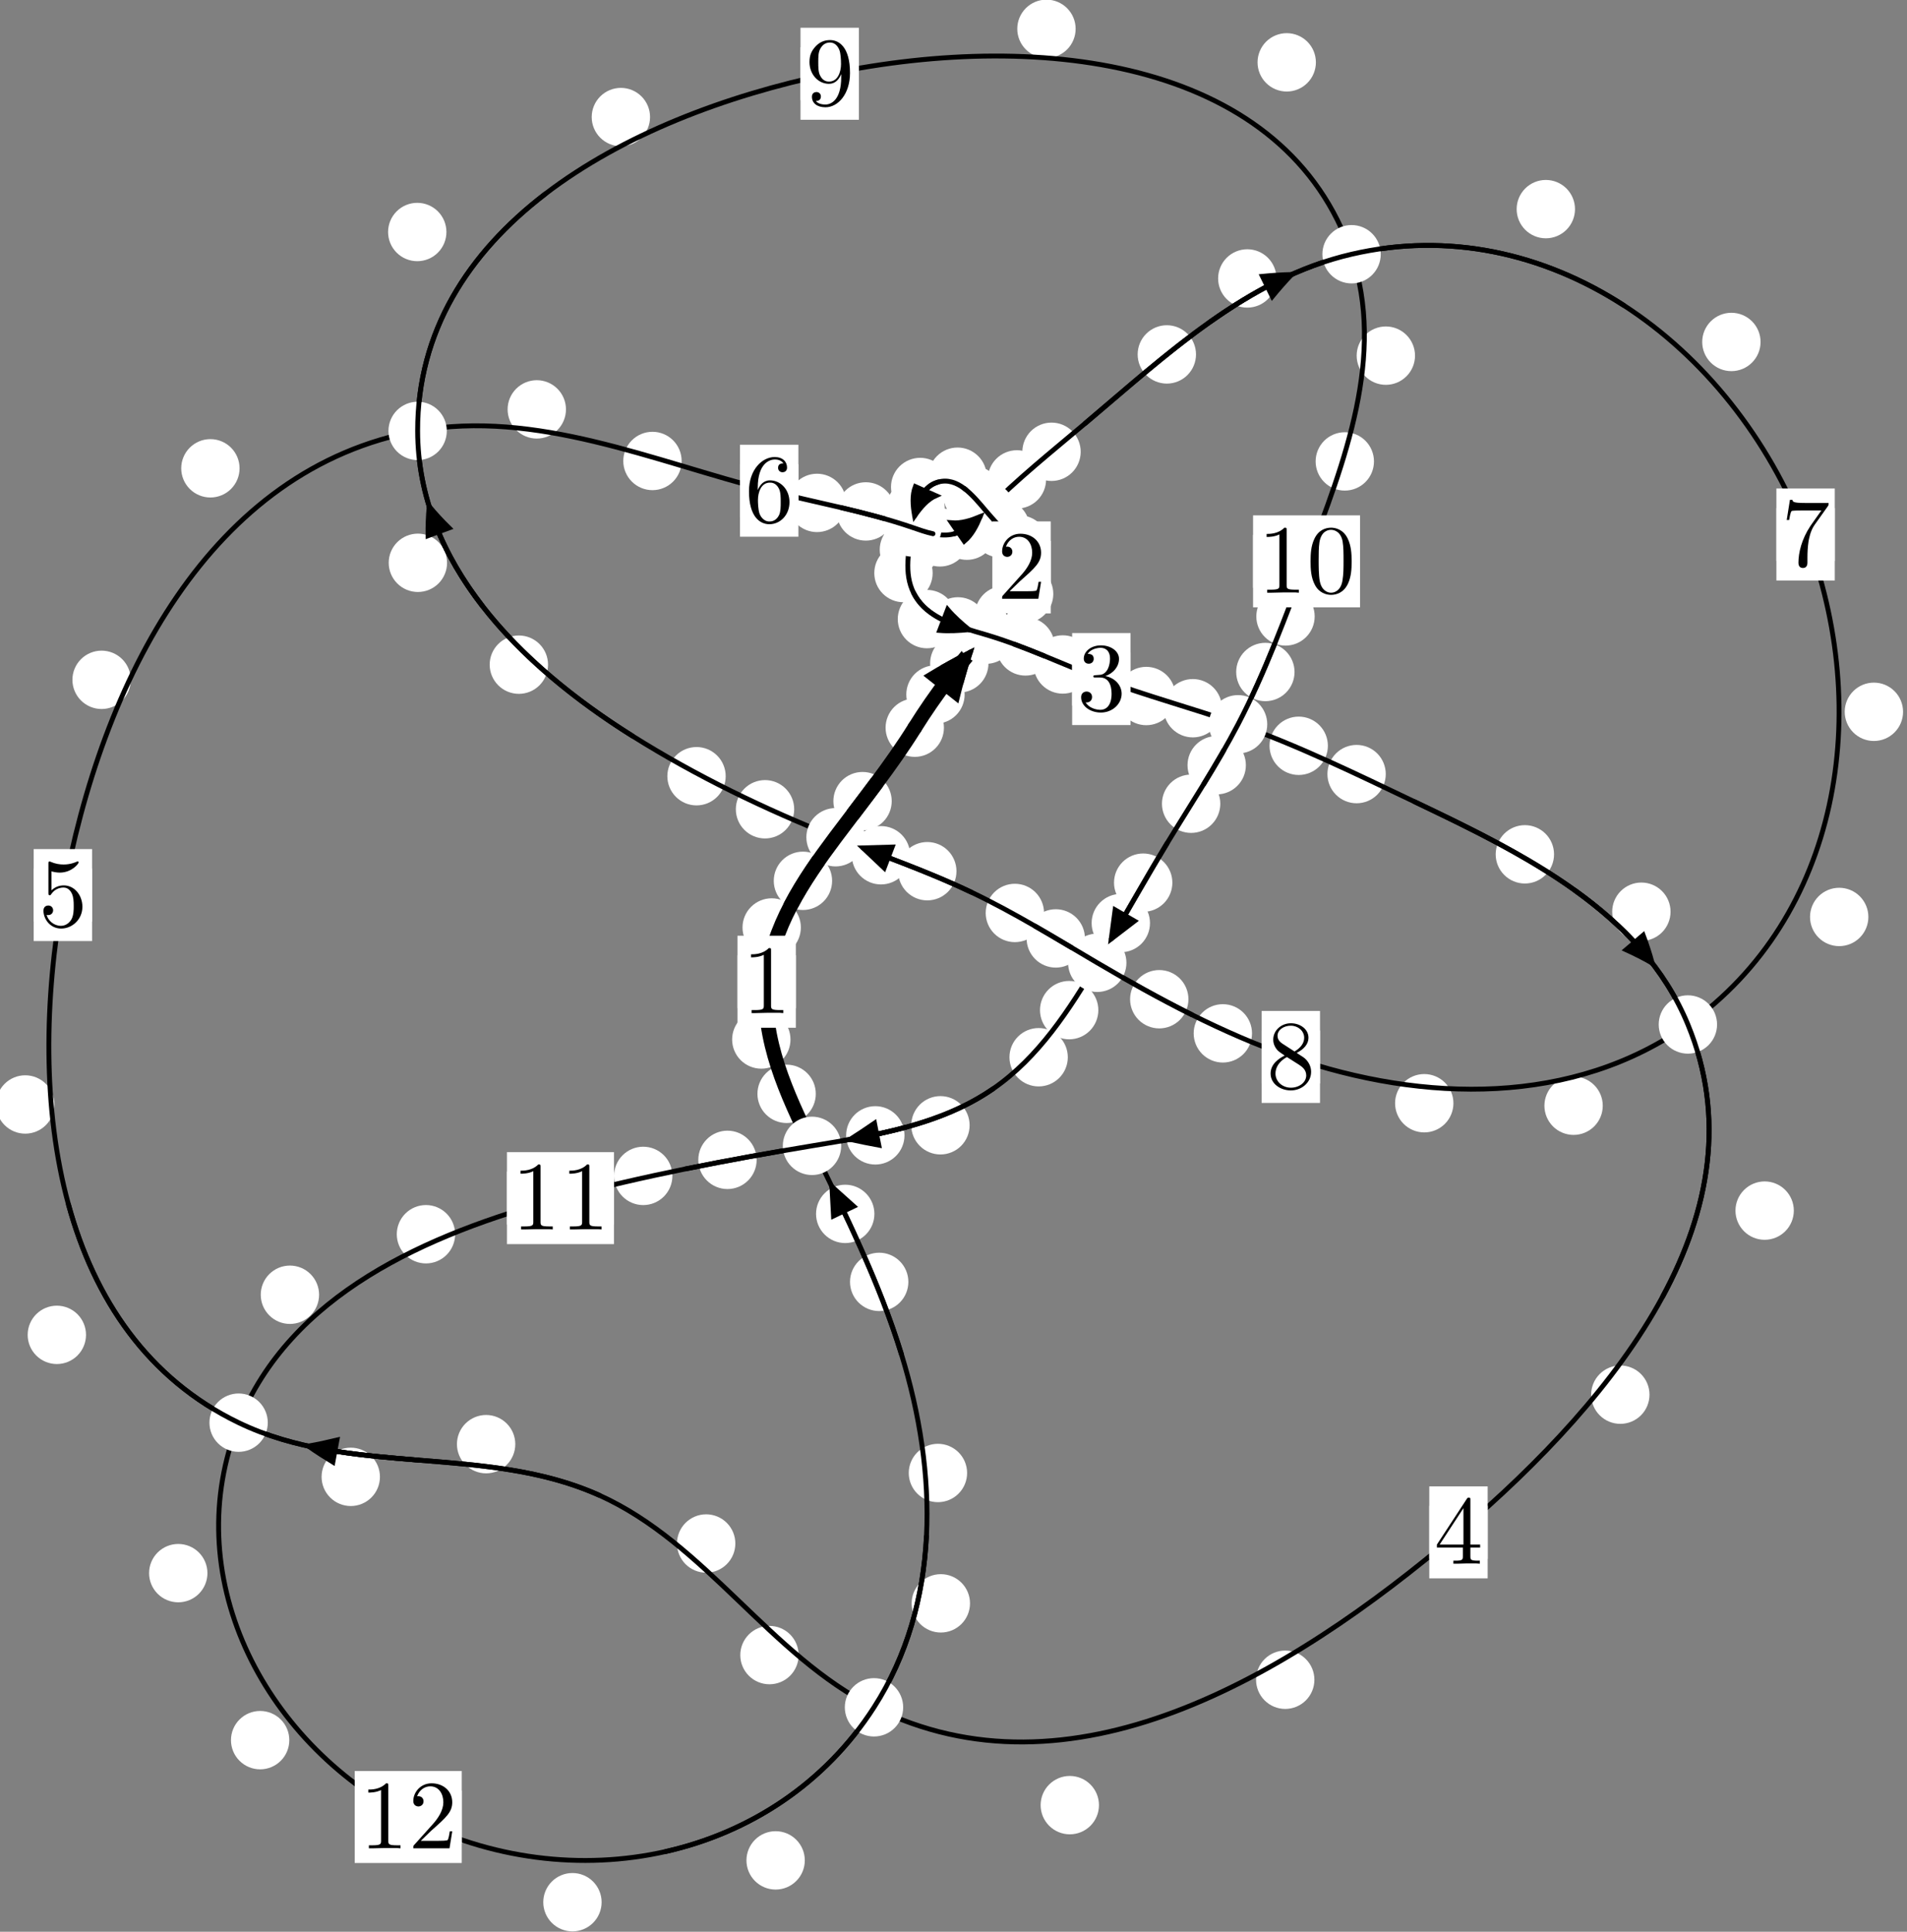 <?xml version="1.0"?>
<!-- Created by MetaPost 1.999 on 2021.07.06:0004 -->
<svg version="1.1" xmlns="http://www.w3.org/2000/svg" xmlns:xlink="http://www.w3.org/1999/xlink" width="195.36" height="197.833" viewBox="0 0 195.36 197.833">
<rect x="0" y="0" width="195.36" height="197.833" fill="#808080" stroke="none"/>
<!-- Original BoundingBox: -101.403656 -132.797607 93.956604 65.035858 -->
  <defs>
    <g transform="scale(0.01,0.01)" id="GLYPHcmr10_48">
      <path style="fill-rule: evenodd;" d="M460 -320C460 -400,455 -480,420 -554C374 -650,292 -666,250 -666C190 -666,117 -640,76 -547C44 -478,39 -400,39 -320C39 -245,43 -155,84 -79C127 2,200 22,249 22C303 22,379 1,423 -94C455 -163,460 -241,460 -320M249 -0C210 -0,151 -25,133 -121C122 -181,122 -273,122 -332C122 -396,122 -462,130 -516C149 -635,224 -644,249 -644C282 -644,348 -626,367 -527C377 -471,377 -395,377 -332C377 -257,377 -189,366 -125C351 -30,294 -0,249 -0"></path>
    </g>
    <g transform="scale(0.01,0.01)" id="GLYPHcmr10_49">
      <path style="fill-rule: evenodd;" d="M294 -640C294 -664,294 -666,271 -666C209 -602,121 -602,89 -602L89 -571C109 -571,168 -571,220 -597L220 -79C220 -43,217 -31,127 -31L95 -31L95 -0L257 -0L130 -3L217 -3L257 -3L297 -3L384 -3L419 -0L419 -31L387 -31C297 -31,294 -42,294 -79"></path>
    </g>
    <g transform="scale(0.01,0.01)" id="GLYPHcmr10_50">
      <path style="fill-rule: evenodd;" d="M127 -77L233 -180C389 -318,449 -372,449 -472C449 -586,359 -666,237 -666C124 -666,50 -574,50 -485C50 -429,100 -429,103 -429C120 -429,155 -441,155 -482C155 -508,137 -534,102 -534C94 -534,92 -534,89 -533C112 -598,166 -635,224 -635C315 -635,358 -554,358 -472C358 -392,308 -313,253 -251L61 -37C50 -26,50 -24,50 -0L421 -0L449 -174L424 -174C419 -144,412 -100,402 -85C395 -77,329 -77,307 -77"></path>
    </g>
    <g transform="scale(0.01,0.01)" id="GLYPHcmr10_51">
      <path style="fill-rule: evenodd;" d="M290 -352C372 -379,430 -449,430 -528C430 -610,342 -666,246 -666C145 -666,69 -606,69 -530C69 -497,91 -478,120 -478C151 -478,171 -500,171 -529C171 -579,124 -579,109 -579C140 -628,206 -641,242 -641C283 -641,338 -619,338 -529C338 -517,336 -459,310 -415C280 -367,246 -364,221 -363C213 -362,189 -360,182 -360C174 -359,167 -358,167 -348C167 -337,174 -337,191 -337L235 -337C317 -337,354 -269,354 -171C354 -35,285 -6,241 -6C198 -6,123 -23,88 -82C123 -77,154 -99,154 -137C154 -173,127 -193,98 -193C74 -193,42 -179,42 -135C42 -44,135 22,244 22C366 22,457 -69,457 -171C457 -253,394 -331,290 -352"></path>
    </g>
    <g transform="scale(0.01,0.01)" id="GLYPHcmr10_52">
      <path style="fill-rule: evenodd;" d="M294 -165L294 -78C294 -42,292 -31,218 -31L197 -31L197 -0L332 -0L238 -3L290 -3L332 -3L374 -3L427 -3L468 -0L468 -31L447 -31C373 -31,371 -42,371 -78L371 -165L471 -165L471 -196L371 -196L371 -651C371 -671,371 -677,355 -677C346 -677,343 -677,335 -665L28 -196L28 -165M300 -196L56 -196L300 -569"></path>
    </g>
    <g transform="scale(0.01,0.01)" id="GLYPHcmr10_53">
      <path style="fill-rule: evenodd;" d="M449 -201C449 -320,367 -420,259 -420C211 -420,168 -404,132 -369L132 -564C152 -558,185 -551,217 -551C340 -551,410 -642,410 -655C410 -661,407 -666,400 -666C399 -666,397 -666,392 -663C372 -654,323 -634,256 -634C216 -634,170 -641,123 -662C115 -665,113 -665,111 -665C101 -665,101 -657,101 -641L101 -345C101 -327,101 -319,115 -319C122 -319,124 -322,128 -328C139 -344,176 -398,257 -398C309 -398,334 -352,342 -334C358 -297,360 -258,360 -208C360 -173,360 -113,336 -71C312 -32,275 -6,229 -6C156 -6,99 -59,82 -118C85 -117,88 -116,99 -116C132 -116,149 -141,149 -165C149 -189,132 -214,99 -214C85 -214,50 -207,50 -161C50 -75,119 22,231 22C347 22,449 -74,449 -201"></path>
    </g>
    <g transform="scale(0.01,0.01)" id="GLYPHcmr10_54">
      <path style="fill-rule: evenodd;" d="M132 -328L132 -352C132 -605,256 -641,307 -641C331 -641,373 -635,395 -601C380 -601,340 -601,340 -556C340 -525,364 -510,386 -510C402 -510,432 -519,432 -558C432 -618,388 -666,305 -666C177 -666,42 -537,42 -316C42 -49,158 22,251 22C362 22,457 -72,457 -204C457 -331,368 -427,257 -427C189 -427,152 -376,132 -328M251 -6C188 -6,158 -66,152 -81C134 -128,134 -208,134 -226C134 -304,166 -404,256 -404C272 -404,318 -404,349 -342C367 -305,367 -254,367 -205C367 -157,367 -107,350 -71C320 -11,274 -6,251 -6"></path>
    </g>
    <g transform="scale(0.01,0.01)" id="GLYPHcmr10_55">
      <path style="fill-rule: evenodd;" d="M476 -609C485 -621,485 -623,485 -644L242 -644C120 -644,118 -657,114 -676L89 -676L56 -470L81 -470C84 -486,93 -549,106 -561C113 -567,191 -567,204 -567L411 -567C400 -551,321 -442,299 -409C209 -274,176 -135,176 -33C176 -23,176 22,222 22C268 22,268 -23,268 -33L268 -84C268 -139,271 -194,279 -248C283 -271,297 -357,341 -419"></path>
    </g>
    <g transform="scale(0.01,0.01)" id="GLYPHcmr10_56">
      <path style="fill-rule: evenodd;" d="M163 -457C117 -487,113 -521,113 -538C113 -599,178 -641,249 -641C322 -641,386 -589,386 -517C386 -460,347 -412,287 -377M309 -362C381 -399,430 -451,430 -517C430 -609,341 -666,250 -666C150 -666,69 -592,69 -499C69 -481,71 -436,113 -389C124 -377,161 -352,186 -335C128 -306,42 -250,42 -151C42 -45,144 22,249 22C362 22,457 -61,457 -168C457 -204,446 -249,408 -291C389 -312,373 -322,309 -362M209 -320L332 -242C360 -223,407 -193,407 -132C407 -58,332 -6,250 -6C164 -6,92 -68,92 -151C92 -209,124 -273,209 -320"></path>
    </g>
    <g transform="scale(0.01,0.01)" id="GLYPHcmr10_57">
      <path style="fill-rule: evenodd;" d="M367 -318L367 -286C367 -52,263 -6,205 -6C188 -6,134 -8,107 -42C151 -42,159 -71,159 -88C159 -119,135 -134,113 -134C97 -134,67 -125,67 -86C67 -19,121 22,206 22C335 22,457 -114,457 -329C457 -598,342 -666,253 -666C198 -666,149 -648,106 -603C65 -558,42 -516,42 -441C42 -316,130 -218,242 -218C303 -218,344 -260,367 -318M243 -241C227 -241,181 -241,150 -304C132 -341,132 -391,132 -440C132 -494,132 -541,153 -578C180 -628,218 -641,253 -641C299 -641,332 -607,349 -562C361 -530,365 -467,365 -421C365 -338,331 -241,243 -241"></path>
    </g>
  </defs>
  <path d="M98.822 71.125C98.822 70.333,98.507 69.573,97.947 69.012C97.386 68.452,96.626 68.137,95.833 68.137C95.041 68.137,94.28 68.452,93.72 69.012C93.159 69.573,92.845 70.333,92.845 71.125C92.845 71.918,93.159 72.678,93.72 73.239C94.28 73.799,95.041 74.114,95.833 74.114C96.626 74.114,97.386 73.799,97.947 73.239C98.507 72.678,98.822 71.918,98.822 71.125Z" style="fill: rgb(100%,100%,100%);stroke: none;"></path>
  <path d="M96.7 74.524C96.7 73.732,96.385 72.971,95.825 72.411C95.264 71.851,94.504 71.536,93.712 71.536C92.919 71.536,92.159 71.851,91.598 72.411C91.038 72.971,90.723 73.732,90.723 74.524C90.723 75.317,91.038 76.077,91.598 76.638C92.159 77.198,92.919 77.513,93.712 77.513C94.504 77.513,95.264 77.198,95.825 76.638C96.385 76.077,96.7 75.317,96.7 74.524Z" style="fill: rgb(100%,100%,100%);stroke: none;"></path>
  <path d="M105.856 62.989C105.856 62.197,105.541 61.437,104.98 60.876C104.42 60.316,103.659 60.001,102.867 60.001C102.074 60.001,101.314 60.316,100.753 60.876C100.193 61.437,99.878 62.197,99.878 62.989C99.878 63.782,100.193 64.542,100.753 65.103C101.314 65.663,102.074 65.978,102.867 65.978C103.659 65.978,104.42 65.663,104.98 65.103C105.541 64.542,105.856 63.782,105.856 62.989Z" style="fill: rgb(100%,100%,100%);stroke: none;"></path>
  <path d="M101.262 67.936C101.262 67.144,100.948 66.383,100.387 65.823C99.827 65.262,99.066 64.948,98.274 64.948C97.481 64.948,96.721 65.262,96.16 65.823C95.6 66.383,95.285 67.144,95.285 67.936C95.285 68.729,95.6 69.489,96.16 70.05C96.721 70.61,97.481 70.925,98.274 70.925C99.066 70.925,99.827 70.61,100.387 70.05C100.948 69.489,101.262 68.729,101.262 67.936Z" style="fill: rgb(100%,100%,100%);stroke: none;"></path>
  <path d="M107.414 55.766C107.414 54.973,107.099 54.213,106.538 53.652C105.978 53.092,105.218 52.777,104.425 52.777C103.632 52.777,102.872 53.092,102.312 53.652C101.751 54.213,101.436 54.973,101.436 55.766C101.436 56.558,101.751 57.319,102.312 57.879C102.872 58.439,103.632 58.754,104.425 58.754C105.218 58.754,105.978 58.439,106.538 57.879C107.099 57.319,107.414 56.558,107.414 55.766Z" style="fill: rgb(100%,100%,100%);stroke: none;"></path>
  <path d="M107.903 60.825C107.903 60.032,107.588 59.272,107.027 58.712C106.467 58.151,105.707 57.836,104.914 57.836C104.121 57.836,103.361 58.151,102.801 58.712C102.24 59.272,101.925 60.032,101.925 60.825C101.925 61.618,102.24 62.378,102.801 62.938C103.361 63.499,104.121 63.814,104.914 63.814C105.707 63.814,106.467 63.499,107.027 62.938C107.588 62.378,107.903 61.618,107.903 60.825Z" style="fill: rgb(100%,100%,100%);stroke: none;"></path>
  <path d="M102.615 50.691C102.615 49.899,102.3 49.138,101.739 48.578C101.179 48.017,100.418 47.703,99.626 47.703C98.833 47.703,98.073 48.017,97.512 48.578C96.952 49.138,96.637 49.899,96.637 50.691C96.637 51.484,96.952 52.244,97.512 52.805C98.073 53.365,98.833 53.68,99.626 53.68C100.418 53.68,101.179 53.365,101.739 52.805C102.3 52.244,102.615 51.484,102.615 50.691Z" style="fill: rgb(100%,100%,100%);stroke: none;"></path>
  <path d="M105.498 54.115C105.498 53.322,105.184 52.562,104.623 52.001C104.063 51.441,103.302 51.126,102.51 51.126C101.717 51.126,100.957 51.441,100.396 52.001C99.836 52.562,99.521 53.322,99.521 54.115C99.521 54.907,99.836 55.668,100.396 56.228C100.957 56.789,101.717 57.103,102.51 57.103C103.302 57.103,104.063 56.789,104.623 56.228C105.184 55.668,105.498 54.907,105.498 54.115Z" style="fill: rgb(100%,100%,100%);stroke: none;"></path>
  <path d="M97.254 49.876C97.254 49.083,96.939 48.323,96.379 47.762C95.818 47.202,95.058 46.887,94.265 46.887C93.473 46.887,92.713 47.202,92.152 47.762C91.592 48.323,91.277 49.083,91.277 49.876C91.277 50.668,91.592 51.429,92.152 51.989C92.713 52.55,93.473 52.865,94.265 52.865C95.058 52.865,95.818 52.55,96.379 51.989C96.939 51.429,97.254 50.668,97.254 49.876Z" style="fill: rgb(100%,100%,100%);stroke: none;"></path>
  <path d="M101.086 48.821C101.086 48.029,100.771 47.268,100.21 46.708C99.65 46.147,98.89 45.832,98.097 45.832C97.304 45.832,96.544 46.147,95.984 46.708C95.423 47.268,95.108 48.029,95.108 48.821C95.108 49.614,95.423 50.374,95.984 50.935C96.544 51.495,97.304 51.81,98.097 51.81C98.89 51.81,99.65 51.495,100.21 50.935C100.771 50.374,101.086 49.614,101.086 48.821Z" style="fill: rgb(100%,100%,100%);stroke: none;"></path>
  <path d="M96.1 56.299C96.1 55.507,95.785 54.747,95.225 54.186C94.664 53.626,93.904 53.311,93.112 53.311C92.319 53.311,91.559 53.626,90.998 54.186C90.438 54.747,90.123 55.507,90.123 56.299C90.123 57.092,90.438 57.852,90.998 58.413C91.559 58.973,92.319 59.288,93.112 59.288C93.904 59.288,94.664 58.973,95.225 58.413C95.785 57.852,96.1 57.092,96.1 56.299Z" style="fill: rgb(100%,100%,100%);stroke: none;"></path>
  <path d="M96.785 52.052C96.785 51.259,96.47 50.499,95.91 49.939C95.349 49.378,94.589 49.063,93.797 49.063C93.004 49.063,92.244 49.378,91.683 49.939C91.123 50.499,90.808 51.259,90.808 52.052C90.808 52.845,91.123 53.605,91.683 54.165C92.244 54.726,93.004 55.041,93.797 55.041C94.589 55.041,95.349 54.726,95.91 54.165C96.47 53.605,96.785 52.845,96.785 52.052Z" style="fill: rgb(100%,100%,100%);stroke: none;"></path>
  <path d="M97.949 63.403C97.949 62.61,97.634 61.85,97.073 61.29C96.513 60.729,95.753 60.414,94.96 60.414C94.167 60.414,93.407 60.729,92.847 61.29C92.286 61.85,91.971 62.61,91.971 63.403C91.971 64.196,92.286 64.956,92.847 65.516C93.407 66.077,94.167 66.392,94.96 66.392C95.753 66.392,96.513 66.077,97.073 65.516C97.634 64.956,97.949 64.196,97.949 63.403Z" style="fill: rgb(100%,100%,100%);stroke: none;"></path>
  <path d="M95.544 58.688C95.544 57.896,95.229 57.136,94.668 56.575C94.108 56.015,93.348 55.7,92.555 55.7C91.762 55.7,91.002 56.015,90.442 56.575C89.881 57.136,89.566 57.896,89.566 58.688C89.566 59.481,89.881 60.241,90.442 60.802C91.002 61.362,91.762 61.677,92.555 61.677C93.348 61.677,94.108 61.362,94.668 60.802C95.229 60.241,95.544 59.481,95.544 58.688Z" style="fill: rgb(100%,100%,100%);stroke: none;"></path>
  <path d="M108.041 66.201C108.041 65.408,107.726 64.648,107.166 64.088C106.606 63.527,105.845 63.212,105.053 63.212C104.26 63.212,103.5 63.527,102.939 64.088C102.379 64.648,102.064 65.408,102.064 66.201C102.064 66.994,102.379 67.754,102.939 68.314C103.5 68.875,104.26 69.19,105.053 69.19C105.845 69.19,106.606 68.875,107.166 68.314C107.726 67.754,108.041 66.994,108.041 66.201Z" style="fill: rgb(100%,100%,100%);stroke: none;"></path>
  <path d="M101.123 64.151C101.123 63.358,100.808 62.598,100.248 62.038C99.687 61.477,98.927 61.162,98.134 61.162C97.342 61.162,96.581 61.477,96.021 62.038C95.46 62.598,95.145 63.358,95.145 64.151C95.145 64.944,95.46 65.704,96.021 66.264C96.581 66.825,97.342 67.14,98.134 67.14C98.927 67.14,99.687 66.825,100.248 66.264C100.808 65.704,101.123 64.944,101.123 64.151Z" style="fill: rgb(100%,100%,100%);stroke: none;"></path>
  <path d="M120.416 71.282C120.416 70.489,120.101 69.729,119.541 69.168C118.98 68.608,118.22 68.293,117.427 68.293C116.635 68.293,115.874 68.608,115.314 69.168C114.753 69.729,114.439 70.489,114.439 71.282C114.439 72.074,114.753 72.834,115.314 73.395C115.874 73.955,116.635 74.27,117.427 74.27C118.22 74.27,118.98 73.955,119.541 73.395C120.101 72.834,120.416 72.074,120.416 71.282Z" style="fill: rgb(100%,100%,100%);stroke: none;"></path>
  <path d="M111.861 68.051C111.861 67.258,111.546 66.498,110.986 65.938C110.425 65.377,109.665 65.062,108.873 65.062C108.08 65.062,107.32 65.377,106.759 65.938C106.199 66.498,105.884 67.258,105.884 68.051C105.884 68.844,106.199 69.604,106.759 70.164C107.32 70.725,108.08 71.04,108.873 71.04C109.665 71.04,110.425 70.725,110.986 70.164C111.546 69.604,111.861 68.844,111.861 68.051Z" style="fill: rgb(100%,100%,100%);stroke: none;"></path>
  <path d="M136.033 76.378C136.033 75.586,135.718 74.826,135.157 74.265C134.597 73.705,133.837 73.39,133.044 73.39C132.251 73.39,131.491 73.705,130.931 74.265C130.37 74.826,130.055 75.586,130.055 76.378C130.055 77.171,130.37 77.931,130.931 78.492C131.491 79.052,132.251 79.367,133.044 79.367C133.837 79.367,134.597 79.052,135.157 78.492C135.718 77.931,136.033 77.171,136.033 76.378Z" style="fill: rgb(100%,100%,100%);stroke: none;"></path>
  <path d="M125.185 72.53C125.185 71.738,124.87 70.977,124.31 70.417C123.749 69.857,122.989 69.542,122.197 69.542C121.404 69.542,120.644 69.857,120.083 70.417C119.523 70.977,119.208 71.738,119.208 72.53C119.208 73.323,119.523 74.083,120.083 74.644C120.644 75.204,121.404 75.519,122.197 75.519C122.989 75.519,123.749 75.204,124.31 74.644C124.87 74.083,125.185 73.323,125.185 72.53Z" style="fill: rgb(100%,100%,100%);stroke: none;"></path>
  <path d="M159.202 87.494C159.202 86.701,158.887 85.941,158.327 85.381C157.766 84.82,157.006 84.505,156.213 84.505C155.421 84.505,154.66 84.82,154.1 85.381C153.539 85.941,153.224 86.701,153.224 87.494C153.224 88.287,153.539 89.047,154.1 89.607C154.66 90.168,155.421 90.483,156.213 90.483C157.006 90.483,157.766 90.168,158.327 89.607C158.887 89.047,159.202 88.287,159.202 87.494Z" style="fill: rgb(100%,100%,100%);stroke: none;"></path>
  <path d="M141.963 79.277C141.963 78.484,141.648 77.724,141.088 77.163C140.527 76.603,139.767 76.288,138.975 76.288C138.182 76.288,137.422 76.603,136.861 77.163C136.301 77.724,135.986 78.484,135.986 79.277C135.986 80.069,136.301 80.829,136.861 81.39C137.422 81.95,138.182 82.265,138.975 82.265C139.767 82.265,140.527 81.95,141.088 81.39C141.648 80.829,141.963 80.069,141.963 79.277Z" style="fill: rgb(100%,100%,100%);stroke: none;"></path>
  <path d="M183.766 123.982C183.766 123.189,183.451 122.429,182.89 121.868C182.33 121.308,181.57 120.993,180.777 120.993C179.984 120.993,179.224 121.308,178.664 121.868C178.103 122.429,177.788 123.189,177.788 123.982C177.788 124.774,178.103 125.535,178.664 126.095C179.224 126.656,179.984 126.971,180.777 126.971C181.57 126.971,182.33 126.656,182.89 126.095C183.451 125.535,183.766 124.774,183.766 123.982Z" style="fill: rgb(100%,100%,100%);stroke: none;"></path>
  <path d="M171.137 93.371C171.137 92.579,170.822 91.818,170.262 91.258C169.701 90.697,168.941 90.383,168.149 90.383C167.356 90.383,166.596 90.697,166.035 91.258C165.475 91.818,165.16 92.579,165.16 93.371C165.16 94.164,165.475 94.924,166.035 95.485C166.596 96.045,167.356 96.36,168.149 96.36C168.941 96.36,169.701 96.045,170.262 95.485C170.822 94.924,171.137 94.164,171.137 93.371Z" style="fill: rgb(100%,100%,100%);stroke: none;"></path>
  <path d="M134.652 172.027C134.652 171.234,134.337 170.474,133.777 169.914C133.216 169.353,132.456 169.038,131.663 169.038C130.871 169.038,130.111 169.353,129.55 169.914C128.99 170.474,128.675 171.234,128.675 172.027C128.675 172.82,128.99 173.58,129.55 174.14C130.111 174.701,130.871 175.016,131.663 175.016C132.456 175.016,133.216 174.701,133.777 174.14C134.337 173.58,134.652 172.82,134.652 172.027Z" style="fill: rgb(100%,100%,100%);stroke: none;"></path>
  <path d="M168.981 142.831C168.981 142.039,168.666 141.278,168.106 140.718C167.545 140.157,166.785 139.842,165.992 139.842C165.2 139.842,164.439 140.157,163.879 140.718C163.318 141.278,163.003 142.039,163.003 142.831C163.003 143.624,163.318 144.384,163.879 144.945C164.439 145.505,165.2 145.82,165.992 145.82C166.785 145.82,167.545 145.505,168.106 144.945C168.666 144.384,168.981 143.624,168.981 142.831Z" style="fill: rgb(100%,100%,100%);stroke: none;"></path>
  <path d="M81.816 169.502C81.816 168.71,81.501 167.949,80.941 167.389C80.38 166.828,79.62 166.513,78.827 166.513C78.034 166.513,77.274 166.828,76.714 167.389C76.153 167.949,75.838 168.71,75.838 169.502C75.838 170.295,76.153 171.055,76.714 171.616C77.274 172.176,78.034 172.491,78.827 172.491C79.62 172.491,80.38 172.176,80.941 171.616C81.501 171.055,81.816 170.295,81.816 169.502Z" style="fill: rgb(100%,100%,100%);stroke: none;"></path>
  <path d="M112.583 184.869C112.583 184.076,112.268 183.316,111.708 182.756C111.147 182.195,110.387 181.88,109.594 181.88C108.802 181.88,108.041 182.195,107.481 182.756C106.92 183.316,106.606 184.076,106.606 184.869C106.606 185.662,106.92 186.422,107.481 186.982C108.041 187.543,108.802 187.858,109.594 187.858C110.387 187.858,111.147 187.543,111.708 186.982C112.268 186.422,112.583 185.662,112.583 184.869Z" style="fill: rgb(100%,100%,100%);stroke: none;"></path>
  <path d="M52.788 147.9C52.788 147.107,52.473 146.347,51.913 145.787C51.352 145.226,50.592 144.911,49.799 144.911C49.007 144.911,48.246 145.226,47.686 145.787C47.125 146.347,46.81 147.107,46.81 147.9C46.81 148.693,47.125 149.453,47.686 150.013C48.246 150.574,49.007 150.889,49.799 150.889C50.592 150.889,51.352 150.574,51.913 150.013C52.473 149.453,52.788 148.693,52.788 147.9Z" style="fill: rgb(100%,100%,100%);stroke: none;"></path>
  <path d="M75.331 158.074C75.331 157.281,75.016 156.521,74.455 155.961C73.895 155.4,73.134 155.085,72.342 155.085C71.549 155.085,70.789 155.4,70.228 155.961C69.668 156.521,69.353 157.281,69.353 158.074C69.353 158.867,69.668 159.627,70.228 160.187C70.789 160.748,71.549 161.063,72.342 161.063C73.134 161.063,73.895 160.748,74.455 160.187C75.016 159.627,75.331 158.867,75.331 158.074Z" style="fill: rgb(100%,100%,100%);stroke: none;"></path>
  <path d="M8.812 136.706C8.812 135.913,8.497 135.153,7.937 134.593C7.376 134.032,6.616 133.717,5.823 133.717C5.031 133.717,4.271 134.032,3.71 134.593C3.15 135.153,2.835 135.913,2.835 136.706C2.835 137.499,3.15 138.259,3.71 138.819C4.271 139.38,5.031 139.695,5.823 139.695C6.616 139.695,7.376 139.38,7.937 138.819C8.497 138.259,8.812 137.499,8.812 136.706Z" style="fill: rgb(100%,100%,100%);stroke: none;"></path>
  <path d="M38.923 151.248C38.923 150.455,38.608 149.695,38.047 149.134C37.487 148.574,36.727 148.259,35.934 148.259C35.141 148.259,34.381 148.574,33.821 149.134C33.26 149.695,32.945 150.455,32.945 151.248C32.945 152.04,33.26 152.8,33.821 153.361C34.381 153.921,35.141 154.236,35.934 154.236C36.727 154.236,37.487 153.921,38.047 153.361C38.608 152.8,38.923 152.04,38.923 151.248Z" style="fill: rgb(100%,100%,100%);stroke: none;"></path>
  <path d="M13.396 69.623C13.396 68.83,13.082 68.07,12.521 67.509C11.961 66.949,11.2 66.634,10.408 66.634C9.615 66.634,8.855 66.949,8.294 67.509C7.734 68.07,7.419 68.83,7.419 69.623C7.419 70.415,7.734 71.175,8.294 71.736C8.855 72.296,9.615 72.611,10.408 72.611C11.2 72.611,11.961 72.296,12.521 71.736C13.082 71.175,13.396 70.415,13.396 69.623Z" style="fill: rgb(100%,100%,100%);stroke: none;"></path>
  <path d="M5.574 113.112C5.574 112.319,5.259 111.559,4.698 110.999C4.138 110.438,3.378 110.123,2.585 110.123C1.792 110.123,1.032 110.438,0.472 110.999C-0.089 111.559,-0.404 112.319,-0.404 113.112C-0.404 113.905,-0.089 114.665,0.472 115.225C1.032 115.786,1.792 116.101,2.585 116.101C3.378 116.101,4.138 115.786,4.698 115.225C5.259 114.665,5.574 113.905,5.574 113.112Z" style="fill: rgb(100%,100%,100%);stroke: none;"></path>
  <path d="M57.98 41.926C57.98 41.134,57.665 40.374,57.104 39.813C56.544 39.253,55.784 38.938,54.991 38.938C54.198 38.938,53.438 39.253,52.878 39.813C52.317 40.374,52.002 41.134,52.002 41.926C52.002 42.719,52.317 43.479,52.878 44.04C53.438 44.6,54.198 44.915,54.991 44.915C55.784 44.915,56.544 44.6,57.104 44.04C57.665 43.479,57.98 42.719,57.98 41.926Z" style="fill: rgb(100%,100%,100%);stroke: none;"></path>
  <path d="M24.542 47.961C24.542 47.168,24.227 46.408,23.667 45.848C23.106 45.287,22.346 44.972,21.554 44.972C20.761 44.972,20.001 45.287,19.44 45.848C18.88 46.408,18.565 47.168,18.565 47.961C18.565 48.754,18.88 49.514,19.44 50.074C20.001 50.635,20.761 50.95,21.554 50.95C22.346 50.95,23.106 50.635,23.667 50.074C24.227 49.514,24.542 48.754,24.542 47.961Z" style="fill: rgb(100%,100%,100%);stroke: none;"></path>
  <path d="M86.686 51.504C86.686 50.711,86.371 49.951,85.811 49.391C85.25 48.83,84.49 48.515,83.697 48.515C82.905 48.515,82.145 48.83,81.584 49.391C81.024 49.951,80.709 50.711,80.709 51.504C80.709 52.297,81.024 53.057,81.584 53.617C82.145 54.178,82.905 54.493,83.697 54.493C84.49 54.493,85.25 54.178,85.811 53.617C86.371 53.057,86.686 52.297,86.686 51.504Z" style="fill: rgb(100%,100%,100%);stroke: none;"></path>
  <path d="M69.83 47.21C69.83 46.417,69.515 45.657,68.954 45.096C68.394 44.536,67.634 44.221,66.841 44.221C66.048 44.221,65.288 44.536,64.728 45.096C64.167 45.657,63.852 46.417,63.852 47.21C63.852 48.002,64.167 48.762,64.728 49.323C65.288 49.883,66.048 50.198,66.841 50.198C67.634 50.198,68.394 49.883,68.954 49.323C69.515 48.762,69.83 48.002,69.83 47.21Z" style="fill: rgb(100%,100%,100%);stroke: none;"></path>
  <path d="M97.848 54.496C97.848 53.703,97.533 52.943,96.972 52.383C96.412 51.822,95.652 51.507,94.859 51.507C94.066 51.507,93.306 51.822,92.746 52.383C92.185 52.943,91.87 53.703,91.87 54.496C91.87 55.289,92.185 56.049,92.746 56.609C93.306 57.17,94.066 57.485,94.859 57.485C95.652 57.485,96.412 57.17,96.972 56.609C97.533 56.049,97.848 55.289,97.848 54.496Z" style="fill: rgb(100%,100%,100%);stroke: none;"></path>
  <path d="M91.686 52.377C91.686 51.584,91.371 50.824,90.81 50.264C90.25 49.703,89.49 49.388,88.697 49.388C87.904 49.388,87.144 49.703,86.584 50.264C86.023 50.824,85.708 51.584,85.708 52.377C85.708 53.17,86.023 53.93,86.584 54.49C87.144 55.051,87.904 55.366,88.697 55.366C89.49 55.366,90.25 55.051,90.81 54.49C91.371 53.93,91.686 53.17,91.686 52.377Z" style="fill: rgb(100%,100%,100%);stroke: none;"></path>
  <path d="M102.038 54.348C102.038 53.555,101.723 52.795,101.163 52.235C100.602 51.674,99.842 51.359,99.049 51.359C98.257 51.359,97.496 51.674,96.936 52.235C96.375 52.795,96.061 53.555,96.061 54.348C96.061 55.141,96.375 55.901,96.936 56.461C97.496 57.022,98.257 57.337,99.049 57.337C99.842 57.337,100.602 57.022,101.163 56.461C101.723 55.901,102.038 55.141,102.038 54.348Z" style="fill: rgb(100%,100%,100%);stroke: none;"></path>
  <path d="M99.278 55.033C99.278 54.24,98.963 53.48,98.402 52.92C97.842 52.359,97.082 52.044,96.289 52.044C95.496 52.044,94.736 52.359,94.176 52.92C93.615 53.48,93.3 54.24,93.3 55.033C93.3 55.826,93.615 56.586,94.176 57.146C94.736 57.707,95.496 58.022,96.289 58.022C97.082 58.022,97.842 57.707,98.402 57.146C98.963 56.586,99.278 55.826,99.278 55.033Z" style="fill: rgb(100%,100%,100%);stroke: none;"></path>
  <path d="M107.165 49.096C107.165 48.304,106.851 47.544,106.29 46.983C105.73 46.423,104.969 46.108,104.177 46.108C103.384 46.108,102.624 46.423,102.063 46.983C101.503 47.544,101.188 48.304,101.188 49.096C101.188 49.889,101.503 50.649,102.063 51.21C102.624 51.77,103.384 52.085,104.177 52.085C104.969 52.085,105.73 51.77,106.29 51.21C106.851 50.649,107.165 49.889,107.165 49.096Z" style="fill: rgb(100%,100%,100%);stroke: none;"></path>
  <path d="M103.022 53.304C103.022 52.511,102.708 51.751,102.147 51.191C101.587 50.63,100.826 50.315,100.034 50.315C99.241 50.315,98.481 50.63,97.92 51.191C97.36 51.751,97.045 52.511,97.045 53.304C97.045 54.097,97.36 54.857,97.92 55.417C98.481 55.978,99.241 56.293,100.034 56.293C100.826 56.293,101.587 55.978,102.147 55.417C102.708 54.857,103.022 54.097,103.022 53.304Z" style="fill: rgb(100%,100%,100%);stroke: none;"></path>
  <path d="M122.523 36.297C122.523 35.504,122.208 34.744,121.648 34.184C121.087 33.623,120.327 33.308,119.534 33.308C118.742 33.308,117.982 33.623,117.421 34.184C116.861 34.744,116.546 35.504,116.546 36.297C116.546 37.09,116.861 37.85,117.421 38.41C117.982 38.971,118.742 39.286,119.534 39.286C120.327 39.286,121.087 38.971,121.648 38.41C122.208 37.85,122.523 37.09,122.523 36.297Z" style="fill: rgb(100%,100%,100%);stroke: none;"></path>
  <path d="M110.711 46.268C110.711 45.475,110.396 44.715,109.836 44.154C109.275 43.594,108.515 43.279,107.722 43.279C106.93 43.279,106.169 43.594,105.609 44.154C105.049 44.715,104.734 45.475,104.734 46.268C104.734 47.06,105.049 47.821,105.609 48.381C106.169 48.942,106.93 49.256,107.722 49.256C108.515 49.256,109.275 48.942,109.836 48.381C110.396 47.821,110.711 47.06,110.711 46.268Z" style="fill: rgb(100%,100%,100%);stroke: none;"></path>
  <path d="M161.349 21.417C161.349 20.625,161.034 19.865,160.474 19.304C159.913 18.744,159.153 18.429,158.36 18.429C157.568 18.429,156.808 18.744,156.247 19.304C155.687 19.865,155.372 20.625,155.372 21.417C155.372 22.21,155.687 22.97,156.247 23.531C156.808 24.091,157.568 24.406,158.36 24.406C159.153 24.406,159.913 24.091,160.474 23.531C161.034 22.97,161.349 22.21,161.349 21.417Z" style="fill: rgb(100%,100%,100%);stroke: none;"></path>
  <path d="M130.767 28.517C130.767 27.724,130.452 26.964,129.891 26.403C129.331 25.843,128.57 25.528,127.778 25.528C126.985 25.528,126.225 25.843,125.664 26.403C125.104 26.964,124.789 27.724,124.789 28.517C124.789 29.309,125.104 30.07,125.664 30.63C126.225 31.191,126.985 31.505,127.778 31.505C128.57 31.505,129.331 31.191,129.891 30.63C130.452 30.07,130.767 29.309,130.767 28.517Z" style="fill: rgb(100%,100%,100%);stroke: none;"></path>
  <path d="M194.957 72.897C194.957 72.104,194.642 71.344,194.081 70.784C193.521 70.223,192.761 69.908,191.968 69.908C191.175 69.908,190.415 70.223,189.855 70.784C189.294 71.344,188.979 72.104,188.979 72.897C188.979 73.69,189.294 74.45,189.855 75.01C190.415 75.571,191.175 75.886,191.968 75.886C192.761 75.886,193.521 75.571,194.081 75.01C194.642 74.45,194.957 73.69,194.957 72.897Z" style="fill: rgb(100%,100%,100%);stroke: none;"></path>
  <path d="M180.359 35.021C180.359 34.228,180.044 33.468,179.483 32.908C178.923 32.347,178.163 32.032,177.37 32.032C176.577 32.032,175.817 32.347,175.257 32.908C174.696 33.468,174.381 34.228,174.381 35.021C174.381 35.814,174.696 36.574,175.257 37.134C175.817 37.695,176.577 38.01,177.37 38.01C178.163 38.01,178.923 37.695,179.483 37.134C180.044 36.574,180.359 35.814,180.359 35.021Z" style="fill: rgb(100%,100%,100%);stroke: none;"></path>
  <path d="M164.192 113.24C164.192 112.448,163.877 111.687,163.317 111.127C162.756 110.566,161.996 110.252,161.203 110.252C160.411 110.252,159.65 110.566,159.09 111.127C158.53 111.687,158.215 112.448,158.215 113.24C158.215 114.033,158.53 114.793,159.09 115.354C159.65 115.914,160.411 116.229,161.203 116.229C161.996 116.229,162.756 115.914,163.317 115.354C163.877 114.793,164.192 114.033,164.192 113.24Z" style="fill: rgb(100%,100%,100%);stroke: none;"></path>
  <path d="M191.403 93.907C191.403 93.115,191.088 92.355,190.528 91.794C189.967 91.234,189.207 90.919,188.414 90.919C187.622 90.919,186.861 91.234,186.301 91.794C185.74 92.355,185.426 93.115,185.426 93.907C185.426 94.7,185.74 95.46,186.301 96.021C186.861 96.581,187.622 96.896,188.414 96.896C189.207 96.896,189.967 96.581,190.528 96.021C191.088 95.46,191.403 94.7,191.403 93.907Z" style="fill: rgb(100%,100%,100%);stroke: none;"></path>
  <path d="M128.261 105.83C128.261 105.037,127.946 104.277,127.386 103.716C126.825 103.156,126.065 102.841,125.272 102.841C124.48 102.841,123.72 103.156,123.159 103.716C122.599 104.277,122.284 105.037,122.284 105.83C122.284 106.622,122.599 107.382,123.159 107.943C123.72 108.503,124.48 108.818,125.272 108.818C126.065 108.818,126.825 108.503,127.386 107.943C127.946 107.382,128.261 106.622,128.261 105.83Z" style="fill: rgb(100%,100%,100%);stroke: none;"></path>
  <path d="M148.894 112.985C148.894 112.192,148.579 111.432,148.019 110.871C147.458 110.311,146.698 109.996,145.905 109.996C145.113 109.996,144.353 110.311,143.792 110.871C143.232 111.432,142.917 112.192,142.917 112.985C142.917 113.777,143.232 114.537,143.792 115.098C144.353 115.658,145.113 115.973,145.905 115.973C146.698 115.973,147.458 115.658,148.019 115.098C148.579 114.537,148.894 113.777,148.894 112.985Z" style="fill: rgb(100%,100%,100%);stroke: none;"></path>
  <path d="M111.146 96.106C111.146 95.313,110.831 94.553,110.271 93.993C109.71 93.432,108.95 93.117,108.158 93.117C107.365 93.117,106.605 93.432,106.044 93.993C105.484 94.553,105.169 95.313,105.169 96.106C105.169 96.899,105.484 97.659,106.044 98.219C106.605 98.78,107.365 99.095,108.158 99.095C108.95 99.095,109.71 98.78,110.271 98.219C110.831 97.659,111.146 96.899,111.146 96.106Z" style="fill: rgb(100%,100%,100%);stroke: none;"></path>
  <path d="M121.747 102.333C121.747 101.541,121.432 100.781,120.872 100.22C120.311 99.66,119.551 99.345,118.758 99.345C117.966 99.345,117.206 99.66,116.645 100.22C116.085 100.781,115.77 101.541,115.77 102.333C115.77 103.126,116.085 103.886,116.645 104.447C117.206 105.007,117.966 105.322,118.758 105.322C119.551 105.322,120.311 105.007,120.872 104.447C121.432 103.886,121.747 103.126,121.747 102.333Z" style="fill: rgb(100%,100%,100%);stroke: none;"></path>
  <path d="M97.985 89.221C97.985 88.429,97.67 87.669,97.109 87.108C96.549 86.548,95.789 86.233,94.996 86.233C94.203 86.233,93.443 86.548,92.883 87.108C92.322 87.669,92.007 88.429,92.007 89.221C92.007 90.014,92.322 90.774,92.883 91.335C93.443 91.895,94.203 92.21,94.996 92.21C95.789 92.21,96.549 91.895,97.109 91.335C97.67 90.774,97.985 90.014,97.985 89.221Z" style="fill: rgb(100%,100%,100%);stroke: none;"></path>
  <path d="M106.955 93.498C106.955 92.705,106.64 91.945,106.08 91.385C105.519 90.824,104.759 90.509,103.967 90.509C103.174 90.509,102.414 90.824,101.853 91.385C101.293 91.945,100.978 92.705,100.978 93.498C100.978 94.291,101.293 95.051,101.853 95.611C102.414 96.172,103.174 96.487,103.967 96.487C104.759 96.487,105.519 96.172,106.08 95.611C106.64 95.051,106.955 94.291,106.955 93.498Z" style="fill: rgb(100%,100%,100%);stroke: none;"></path>
  <path d="M81.36 82.879C81.36 82.086,81.045 81.326,80.484 80.765C79.924 80.205,79.163 79.89,78.371 79.89C77.578 79.89,76.818 80.205,76.257 80.765C75.697 81.326,75.382 82.086,75.382 82.879C75.382 83.671,75.697 84.432,76.257 84.992C76.818 85.553,77.578 85.868,78.371 85.868C79.163 85.868,79.924 85.553,80.484 84.992C81.045 84.432,81.36 83.671,81.36 82.879Z" style="fill: rgb(100%,100%,100%);stroke: none;"></path>
  <path d="M93.24 87.59C93.24 86.797,92.925 86.037,92.364 85.476C91.804 84.916,91.044 84.601,90.251 84.601C89.458 84.601,88.698 84.916,88.138 85.476C87.577 86.037,87.262 86.797,87.262 87.59C87.262 88.382,87.577 89.143,88.138 89.703C88.698 90.264,89.458 90.578,90.251 90.578C91.044 90.578,91.804 90.264,92.364 89.703C92.925 89.143,93.24 88.382,93.24 87.59Z" style="fill: rgb(100%,100%,100%);stroke: none;"></path>
  <path d="M56.143 68.07C56.143 67.277,55.828 66.517,55.267 65.957C54.707 65.396,53.947 65.081,53.154 65.081C52.361 65.081,51.601 65.396,51.041 65.957C50.48 66.517,50.165 67.277,50.165 68.07C50.165 68.863,50.48 69.623,51.041 70.183C51.601 70.744,52.361 71.059,53.154 71.059C53.947 71.059,54.707 70.744,55.267 70.183C55.828 69.623,56.143 68.863,56.143 68.07Z" style="fill: rgb(100%,100%,100%);stroke: none;"></path>
  <path d="M74.343 79.494C74.343 78.701,74.028 77.941,73.468 77.381C72.907 76.82,72.147 76.505,71.355 76.505C70.562 76.505,69.802 76.82,69.241 77.381C68.681 77.941,68.366 78.701,68.366 79.494C68.366 80.287,68.681 81.047,69.241 81.607C69.802 82.168,70.562 82.483,71.355 82.483C72.147 82.483,72.907 82.168,73.468 81.607C74.028 81.047,74.343 80.287,74.343 79.494Z" style="fill: rgb(100%,100%,100%);stroke: none;"></path>
  <path d="M45.734 23.761C45.734 22.968,45.419 22.208,44.859 21.647C44.298 21.087,43.538 20.772,42.745 20.772C41.953 20.772,41.193 21.087,40.632 21.647C40.072 22.208,39.757 22.968,39.757 23.761C39.757 24.553,40.072 25.314,40.632 25.874C41.193 26.435,41.953 26.749,42.745 26.749C43.538 26.749,44.298 26.435,44.859 25.874C45.419 25.314,45.734 24.553,45.734 23.761Z" style="fill: rgb(100%,100%,100%);stroke: none;"></path>
  <path d="M45.799 57.638C45.799 56.846,45.484 56.085,44.924 55.525C44.363 54.964,43.603 54.65,42.81 54.65C42.018 54.65,41.257 54.964,40.697 55.525C40.136 56.085,39.821 56.846,39.821 57.638C39.821 58.431,40.136 59.191,40.697 59.752C41.257 60.312,42.018 60.627,42.81 60.627C43.603 60.627,44.363 60.312,44.924 59.752C45.484 59.191,45.799 58.431,45.799 57.638Z" style="fill: rgb(100%,100%,100%);stroke: none;"></path>
  <path d="M110.192 2.953C110.192 2.16,109.877 1.4,109.316 0.84C108.756 0.279,107.996 -0.036,107.203 -0.036C106.41 -0.036,105.65 0.279,105.09 0.84C104.529 1.4,104.214 2.16,104.214 2.953C104.214 3.746,104.529 4.506,105.09 5.066C105.65 5.627,106.41 5.942,107.203 5.942C107.996 5.942,108.756 5.627,109.316 5.066C109.877 4.506,110.192 3.746,110.192 2.953Z" style="fill: rgb(100%,100%,100%);stroke: none;"></path>
  <path d="M66.594 11.989C66.594 11.196,66.279 10.436,65.719 9.876C65.158 9.315,64.398 9,63.605 9C62.813 9,62.052 9.315,61.492 9.876C60.932 10.436,60.617 11.196,60.617 11.989C60.617 12.782,60.932 13.542,61.492 14.102C62.052 14.663,62.813 14.978,63.605 14.978C64.398 14.978,65.158 14.663,65.719 14.102C66.279 13.542,66.594 12.782,66.594 11.989Z" style="fill: rgb(100%,100%,100%);stroke: none;"></path>
  <path d="M144.96 36.423C144.96 35.63,144.645 34.87,144.084 34.31C143.524 33.749,142.764 33.434,141.971 33.434C141.178 33.434,140.418 33.749,139.858 34.31C139.297 34.87,138.982 35.63,138.982 36.423C138.982 37.216,139.297 37.976,139.858 38.536C140.418 39.097,141.178 39.412,141.971 39.412C142.764 39.412,143.524 39.097,144.084 38.536C144.645 37.976,144.96 37.216,144.96 36.423Z" style="fill: rgb(100%,100%,100%);stroke: none;"></path>
  <path d="M134.805 6.385C134.805 5.592,134.491 4.832,133.93 4.271C133.37 3.711,132.609 3.396,131.817 3.396C131.024 3.396,130.264 3.711,129.703 4.271C129.143 4.832,128.828 5.592,128.828 6.385C128.828 7.177,129.143 7.938,129.703 8.498C130.264 9.059,131.024 9.374,131.817 9.374C132.609 9.374,133.37 9.059,133.93 8.498C134.491 7.938,134.805 7.177,134.805 6.385Z" style="fill: rgb(100%,100%,100%);stroke: none;"></path>
  <path d="M134.68 63.13C134.68 62.337,134.365 61.577,133.804 61.017C133.244 60.456,132.483 60.141,131.691 60.141C130.898 60.141,130.138 60.456,129.577 61.017C129.017 61.577,128.702 62.337,128.702 63.13C128.702 63.923,129.017 64.683,129.577 65.243C130.138 65.804,130.898 66.119,131.691 66.119C132.483 66.119,133.244 65.804,133.804 65.243C134.365 64.683,134.68 63.923,134.68 63.13Z" style="fill: rgb(100%,100%,100%);stroke: none;"></path>
  <path d="M140.755 47.255C140.755 46.462,140.44 45.702,139.88 45.141C139.319 44.581,138.559 44.266,137.766 44.266C136.974 44.266,136.214 44.581,135.653 45.141C135.093 45.702,134.778 46.462,134.778 47.255C134.778 48.047,135.093 48.808,135.653 49.368C136.214 49.929,136.974 50.243,137.766 50.243C138.559 50.243,139.319 49.929,139.88 49.368C140.44 48.808,140.755 48.047,140.755 47.255Z" style="fill: rgb(100%,100%,100%);stroke: none;"></path>
  <path d="M127.632 78.367C127.632 77.574,127.317 76.814,126.756 76.254C126.196 75.693,125.436 75.378,124.643 75.378C123.85 75.378,123.09 75.693,122.53 76.254C121.969 76.814,121.654 77.574,121.654 78.367C121.654 79.16,121.969 79.92,122.53 80.48C123.09 81.041,123.85 81.356,124.643 81.356C125.436 81.356,126.196 81.041,126.756 80.48C127.317 79.92,127.632 79.16,127.632 78.367Z" style="fill: rgb(100%,100%,100%);stroke: none;"></path>
  <path d="M132.617 68.821C132.617 68.028,132.302 67.268,131.742 66.708C131.181 66.147,130.421 65.832,129.629 65.832C128.836 65.832,128.076 66.147,127.515 66.708C126.955 67.268,126.64 68.028,126.64 68.821C126.64 69.614,126.955 70.374,127.515 70.934C128.076 71.495,128.836 71.81,129.629 71.81C130.421 71.81,131.181 71.495,131.742 70.934C132.302 70.374,132.617 69.614,132.617 68.821Z" style="fill: rgb(100%,100%,100%);stroke: none;"></path>
  <path d="M120.101 90.396C120.101 89.603,119.786 88.843,119.226 88.283C118.665 87.722,117.905 87.407,117.112 87.407C116.32 87.407,115.56 87.722,114.999 88.283C114.439 88.843,114.124 89.603,114.124 90.396C114.124 91.189,114.439 91.949,114.999 92.509C115.56 93.07,116.32 93.385,117.112 93.385C117.905 93.385,118.665 93.07,119.226 92.509C119.786 91.949,120.101 91.189,120.101 90.396Z" style="fill: rgb(100%,100%,100%);stroke: none;"></path>
  <path d="M125.012 82.313C125.012 81.52,124.697 80.76,124.137 80.199C123.576 79.639,122.816 79.324,122.023 79.324C121.231 79.324,120.471 79.639,119.91 80.199C119.35 80.76,119.035 81.52,119.035 82.313C119.035 83.105,119.35 83.866,119.91 84.426C120.471 84.987,121.231 85.301,122.023 85.301C122.816 85.301,123.576 84.987,124.137 84.426C124.697 83.866,125.012 83.105,125.012 82.313Z" style="fill: rgb(100%,100%,100%);stroke: none;"></path>
  <path d="M112.518 103.45C112.518 102.657,112.203 101.897,111.643 101.337C111.082 100.776,110.322 100.461,109.529 100.461C108.737 100.461,107.977 100.776,107.416 101.337C106.856 101.897,106.541 102.657,106.541 103.45C106.541 104.243,106.856 105.003,107.416 105.563C107.977 106.124,108.737 106.439,109.529 106.439C110.322 106.439,111.082 106.124,111.643 105.563C112.203 105.003,112.518 104.243,112.518 103.45Z" style="fill: rgb(100%,100%,100%);stroke: none;"></path>
  <path d="M117.809 94.535C117.809 93.742,117.494 92.982,116.934 92.421C116.373 91.861,115.613 91.546,114.82 91.546C114.027 91.546,113.267 91.861,112.707 92.421C112.146 92.982,111.831 93.742,111.831 94.535C111.831 95.327,112.146 96.088,112.707 96.648C113.267 97.208,114.027 97.523,114.82 97.523C115.613 97.523,116.373 97.208,116.934 96.648C117.494 96.088,117.809 95.327,117.809 94.535Z" style="fill: rgb(100%,100%,100%);stroke: none;"></path>
  <path d="M99.331 115.244C99.331 114.451,99.016 113.691,98.456 113.13C97.895 112.57,97.135 112.255,96.342 112.255C95.55 112.255,94.789 112.57,94.229 113.13C93.668 113.691,93.353 114.451,93.353 115.244C93.353 116.036,93.668 116.796,94.229 117.357C94.789 117.917,95.55 118.232,96.342 118.232C97.135 118.232,97.895 117.917,98.456 117.357C99.016 116.796,99.331 116.036,99.331 115.244Z" style="fill: rgb(100%,100%,100%);stroke: none;"></path>
  <path d="M109.39 108.275C109.39 107.482,109.075 106.722,108.515 106.162C107.955 105.601,107.194 105.286,106.402 105.286C105.609 105.286,104.849 105.601,104.288 106.162C103.728 106.722,103.413 107.482,103.413 108.275C103.413 109.068,103.728 109.828,104.288 110.388C104.849 110.949,105.609 111.264,106.402 111.264C107.194 111.264,107.955 110.949,108.515 110.388C109.075 109.828,109.39 109.068,109.39 108.275Z" style="fill: rgb(100%,100%,100%);stroke: none;"></path>
  <path d="M77.514 118.784C77.514 117.991,77.199 117.231,76.638 116.671C76.078 116.11,75.318 115.795,74.525 115.795C73.732 115.795,72.972 116.11,72.412 116.671C71.851 117.231,71.536 117.991,71.536 118.784C71.536 119.577,71.851 120.337,72.412 120.897C72.972 121.458,73.732 121.773,74.525 121.773C75.318 121.773,76.078 121.458,76.638 120.897C77.199 120.337,77.514 119.577,77.514 118.784Z" style="fill: rgb(100%,100%,100%);stroke: none;"></path>
  <path d="M92.66 116.275C92.66 115.482,92.345 114.722,91.784 114.161C91.224 113.601,90.464 113.286,89.671 113.286C88.878 113.286,88.118 113.601,87.558 114.161C86.997 114.722,86.682 115.482,86.682 116.275C86.682 117.067,86.997 117.827,87.558 118.388C88.118 118.948,88.878 119.263,89.671 119.263C90.464 119.263,91.224 118.948,91.784 118.388C92.345 117.827,92.66 117.067,92.66 116.275Z" style="fill: rgb(100%,100%,100%);stroke: none;"></path>
  <path d="M46.625 126.401C46.625 125.608,46.31 124.848,45.75 124.288C45.189 123.727,44.429 123.412,43.637 123.412C42.844 123.412,42.084 123.727,41.523 124.288C40.963 124.848,40.648 125.608,40.648 126.401C40.648 127.194,40.963 127.954,41.523 128.514C42.084 129.075,42.844 129.39,43.637 129.39C44.429 129.39,45.189 129.075,45.75 128.514C46.31 127.954,46.625 127.194,46.625 126.401Z" style="fill: rgb(100%,100%,100%);stroke: none;"></path>
  <path d="M68.883 120.426C68.883 119.634,68.568 118.874,68.008 118.313C67.447 117.753,66.687 117.438,65.895 117.438C65.102 117.438,64.342 117.753,63.781 118.313C63.221 118.874,62.906 119.634,62.906 120.426C62.906 121.219,63.221 121.979,63.781 122.54C64.342 123.1,65.102 123.415,65.895 123.415C66.687 123.415,67.447 123.1,68.008 122.54C68.568 121.979,68.883 121.219,68.883 120.426Z" style="fill: rgb(100%,100%,100%);stroke: none;"></path>
  <path d="M21.25 161.109C21.25 160.316,20.935 159.556,20.375 158.995C19.814 158.435,19.054 158.12,18.261 158.12C17.469 158.12,16.709 158.435,16.148 158.995C15.588 159.556,15.273 160.316,15.273 161.109C15.273 161.901,15.588 162.661,16.148 163.222C16.709 163.782,17.469 164.097,18.261 164.097C19.054 164.097,19.814 163.782,20.375 163.222C20.935 162.661,21.25 161.901,21.25 161.109Z" style="fill: rgb(100%,100%,100%);stroke: none;"></path>
  <path d="M32.689 132.599C32.689 131.806,32.374 131.046,31.814 130.486C31.253 129.925,30.493 129.61,29.7 129.61C28.908 129.61,28.147 129.925,27.587 130.486C27.026 131.046,26.712 131.806,26.712 132.599C26.712 133.392,27.026 134.152,27.587 134.712C28.147 135.273,28.908 135.588,29.7 135.588C30.493 135.588,31.253 135.273,31.814 134.712C32.374 134.152,32.689 133.392,32.689 132.599Z" style="fill: rgb(100%,100%,100%);stroke: none;"></path>
  <path d="M61.632 194.809C61.632 194.016,61.317 193.256,60.757 192.696C60.196 192.135,59.436 191.82,58.644 191.82C57.851 191.82,57.091 192.135,56.53 192.696C55.97 193.256,55.655 194.016,55.655 194.809C55.655 195.602,55.97 196.362,56.53 196.922C57.091 197.483,57.851 197.798,58.644 197.798C59.436 197.798,60.196 197.483,60.757 196.922C61.317 196.362,61.632 195.602,61.632 194.809Z" style="fill: rgb(100%,100%,100%);stroke: none;"></path>
  <path d="M29.638 178.213C29.638 177.42,29.324 176.66,28.763 176.1C28.203 175.539,27.442 175.224,26.65 175.224C25.857 175.224,25.097 175.539,24.536 176.1C23.976 176.66,23.661 177.42,23.661 178.213C23.661 179.006,23.976 179.766,24.536 180.326C25.097 180.887,25.857 181.202,26.65 181.202C27.442 181.202,28.203 180.887,28.763 180.326C29.324 179.766,29.638 179.006,29.638 178.213Z" style="fill: rgb(100%,100%,100%);stroke: none;"></path>
  <path d="M99.371 164.202C99.371 163.41,99.056 162.649,98.495 162.089C97.935 161.528,97.175 161.214,96.382 161.214C95.589 161.214,94.829 161.528,94.269 162.089C93.708 162.649,93.393 163.41,93.393 164.202C93.393 164.995,93.708 165.755,94.269 166.316C94.829 166.876,95.589 167.191,96.382 167.191C97.175 167.191,97.935 166.876,98.495 166.316C99.056 165.755,99.371 164.995,99.371 164.202Z" style="fill: rgb(100%,100%,100%);stroke: none;"></path>
  <path d="M82.447 190.526C82.447 189.733,82.132 188.973,81.571 188.412C81.011 187.852,80.251 187.537,79.458 187.537C78.665 187.537,77.905 187.852,77.345 188.412C76.784 188.973,76.469 189.733,76.469 190.526C76.469 191.318,76.784 192.079,77.345 192.639C77.905 193.2,78.665 193.515,79.458 193.515C80.251 193.515,81.011 193.2,81.571 192.639C82.132 192.079,82.447 191.318,82.447 190.526Z" style="fill: rgb(100%,100%,100%);stroke: none;"></path>
  <path d="M93.056 131.28C93.056 130.488,92.741 129.728,92.18 129.167C91.62 128.607,90.859 128.292,90.067 128.292C89.274 128.292,88.514 128.607,87.953 129.167C87.393 129.728,87.078 130.488,87.078 131.28C87.078 132.073,87.393 132.833,87.953 133.394C88.514 133.954,89.274 134.269,90.067 134.269C90.859 134.269,91.62 133.954,92.18 133.394C92.741 132.833,93.056 132.073,93.056 131.28Z" style="fill: rgb(100%,100%,100%);stroke: none;"></path>
  <path d="M99.074 150.852C99.074 150.059,98.759 149.299,98.198 148.739C97.638 148.178,96.877 147.863,96.085 147.863C95.292 147.863,94.532 148.178,93.971 148.739C93.411 149.299,93.096 150.059,93.096 150.852C93.096 151.645,93.411 152.405,93.971 152.965C94.532 153.526,95.292 153.841,96.085 153.841C96.877 153.841,97.638 153.526,98.198 152.965C98.759 152.405,99.074 151.645,99.074 150.852Z" style="fill: rgb(100%,100%,100%);stroke: none;"></path>
  <path d="M83.573 112.023C83.573 111.23,83.258 110.47,82.697 109.91C82.137 109.349,81.377 109.034,80.584 109.034C79.791 109.034,79.031 109.349,78.471 109.91C77.91 110.47,77.595 111.23,77.595 112.023C77.595 112.816,77.91 113.576,78.471 114.136C79.031 114.697,79.791 115.012,80.584 115.012C81.377 115.012,82.137 114.697,82.697 114.136C83.258 113.576,83.573 112.816,83.573 112.023Z" style="fill: rgb(100%,100%,100%);stroke: none;"></path>
  <path d="M89.577 124.318C89.577 123.525,89.262 122.765,88.701 122.204C88.141 121.644,87.381 121.329,86.588 121.329C85.795 121.329,85.035 121.644,84.475 122.204C83.914 122.765,83.599 123.525,83.599 124.318C83.599 125.11,83.914 125.87,84.475 126.431C85.035 126.991,85.795 127.306,86.588 127.306C87.381 127.306,88.141 126.991,88.701 126.431C89.262 125.87,89.577 125.11,89.577 124.318Z" style="fill: rgb(100%,100%,100%);stroke: none;"></path>
  <path d="M82.043 94.985C82.043 94.192,81.728 93.432,81.168 92.872C80.608 92.311,79.847 91.996,79.055 91.996C78.262 91.996,77.502 92.311,76.941 92.872C76.381 93.432,76.066 94.192,76.066 94.985C76.066 95.778,76.381 96.538,76.941 97.098C77.502 97.659,78.262 97.974,79.055 97.974C79.847 97.974,80.608 97.659,81.168 97.098C81.728 96.538,82.043 95.778,82.043 94.985Z" style="fill: rgb(100%,100%,100%);stroke: none;"></path>
  <path d="M80.98 106.458C80.98 105.665,80.665 104.905,80.105 104.344C79.544 103.784,78.784 103.469,77.991 103.469C77.199 103.469,76.438 103.784,75.878 104.344C75.317 104.905,75.003 105.665,75.003 106.458C75.003 107.25,75.317 108.011,75.878 108.571C76.438 109.131,77.199 109.446,77.991 109.446C78.784 109.446,79.544 109.131,80.105 108.571C80.665 108.011,80.98 107.25,80.98 106.458Z" style="fill: rgb(100%,100%,100%);stroke: none;"></path>
  <path d="M91.351 82.046C91.351 81.254,91.036 80.494,90.476 79.933C89.916 79.373,89.155 79.058,88.363 79.058C87.57 79.058,86.81 79.373,86.249 79.933C85.689 80.494,85.374 81.254,85.374 82.046C85.374 82.839,85.689 83.599,86.249 84.16C86.81 84.72,87.57 85.035,88.363 85.035C89.155 85.035,89.916 84.72,90.476 84.16C91.036 83.599,91.351 82.839,91.351 82.046Z" style="fill: rgb(100%,100%,100%);stroke: none;"></path>
  <path d="M85.245 90.207C85.245 89.414,84.931 88.654,84.37 88.093C83.81 87.533,83.049 87.218,82.257 87.218C81.464 87.218,80.704 87.533,80.143 88.093C79.583 88.654,79.268 89.414,79.268 90.207C79.268 90.999,79.583 91.759,80.143 92.32C80.704 92.88,81.464 93.195,82.257 93.195C83.049 93.195,83.81 92.88,84.37 92.32C84.931 91.759,85.245 90.999,85.245 90.207Z" style="fill: rgb(100%,100%,100%);stroke: none;"></path>
  <path d="M93.712 74.524C95.833 71.125,98.274 67.936,101 65C102.867 62.989,104.914 60.825,104.652 58.11C104.425 55.766,102.51 54.115,101 52.323C99.626 50.691,98.097 48.821,96.116 49.366C94.265 49.876,93.797 52.052,93.479 54.021C93.112 56.299,92.555 58.688,93.606 60.749C94.96 63.403,98.134 64.151,101 65C105.053 66.201,108.873 68.051,112.825 69.544C117.427 71.282,122.197 72.53,126.832 74.175C133.044 76.378,138.975 79.277,144.923 82.112C156.213 87.494,168.149 93.371,172.913 104.921C180.777 123.982,165.992 142.831,149.411 156.933C131.663 172.027,109.594 184.869,89.536 174.851C78.827 169.502,72.342 158.074,61.414 153.142C49.799 147.9,35.934 151.248,24.444 145.699C5.823 136.706,2.585 113.112,6.443 91.666C10.408 69.623,21.554 47.961,42.784 44.129C54.991 41.926,66.841 47.21,78.799 50.256C83.697 51.504,88.697 52.377,93.479 54.021C94.859 54.496,96.289 55.033,97.709 54.681C99.049 54.348,100.034 53.304,101 52.323C104.177 49.096,107.722 46.268,111.181 43.348C119.534 36.297,127.778 28.517,138.46 26.037C158.36 21.417,177.37 35.021,184.97 54.74C191.968 72.897,188.414 93.907,172.913 104.921C161.203 113.24,145.905 112.985,132.236 108.244C125.272 105.83,118.758 102.333,112.406 98.602C108.158 96.106,103.967 93.498,99.517 91.377C94.996 89.221,90.251 87.59,85.596 85.744C78.371 82.879,71.355 79.494,64.771 75.361C53.154 68.07,42.81 57.638,42.784 44.129C42.745 23.761,63.605 11.989,84.998 7.555C107.203 2.953,131.817 6.385,138.46 26.037C141.971 36.423,137.766 47.255,133.849 57.491C131.691 63.13,129.629 68.821,126.832 74.175C124.643 78.367,122.023 82.313,119.568 86.354C117.112 90.396,114.82 94.535,112.406 98.602C109.529 103.45,106.402 108.275,101.76 111.491C96.342 115.244,89.671 116.275,83.185 117.349C74.525 118.784,65.895 120.426,57.416 122.702C43.637 126.401,29.7 132.599,24.444 145.699C18.261 161.109,26.65 178.213,41.821 186.083C58.644 194.809,79.458 190.526,89.536 174.851C96.382 164.202,96.085 150.852,92.347 138.697C90.067 131.28,86.588 124.318,83.185 117.349C80.584 112.023,77.991 106.458,78.539 100.544C79.055 94.985,82.257 90.207,85.596 85.744C88.363 82.046,91.266 78.443,93.712 74.524" style="stroke:rgb(0%,0%,0%); stroke-width: 0.498;stroke-linecap: round;stroke-linejoin: round;stroke-miterlimit: 10;fill: none;"></path>
  <path d="M93.712 74.524C95.833 71.125,98.274 67.936,101 65" style="stroke:rgb(0%,0%,0%); stroke-width: 1.494;stroke-linecap: round;stroke-linejoin: round;stroke-miterlimit: 10;fill: none;"></path>
  <path d="M83.185 117.349C80.584 112.023,77.991 106.458,78.539 100.544C79.055 94.985,82.257 90.207,85.596 85.744C88.363 82.046,91.266 78.443,93.712 74.524" style="stroke:rgb(0%,0%,0%); stroke-width: 1.494;stroke-linecap: round;stroke-linejoin: round;stroke-miterlimit: 10;fill: none;"></path>
  <path d="M103.989 65C103.989 64.207,103.674 63.447,103.113 62.887C102.553 62.326,101.793 62.011,101 62.011C100.207 62.011,99.447 62.326,98.887 62.887C98.326 63.447,98.011 64.207,98.011 65C98.011 65.793,98.326 66.553,98.887 67.113C99.447 67.674,100.207 67.989,101 67.989C101.793 67.989,102.553 67.674,103.113 67.113C103.674 66.553,103.989 65.793,103.989 65Z" style="fill: rgb(100%,100%,100%);stroke: none;"></path>
  <path d="M96.736 63.551C98.057 64.176,99.567 64.575,101 65C103.026 65.6,104.995 66.363,106.95 67.162" style="stroke:rgb(0%,0%,0%); stroke-width: 0.498;stroke-linecap: round;stroke-linejoin: round;stroke-miterlimit: 10;fill: none;"></path>
  <path d="M96.468 54.021C96.468 53.229,96.153 52.469,95.592 51.908C95.032 51.348,94.272 51.033,93.479 51.033C92.686 51.033,91.926 51.348,91.366 51.908C90.805 52.469,90.49 53.229,90.49 54.021C90.49 54.814,90.805 55.574,91.366 56.135C91.926 56.695,92.686 57.01,93.479 57.01C94.272 57.01,95.032 56.695,95.592 56.135C96.153 55.574,96.468 54.814,96.468 54.021Z" style="fill: rgb(100%,100%,100%);stroke: none;"></path>
  <path d="M86.183 51.99C88.643 52.57,91.088 53.199,93.479 54.021C94.169 54.259,94.872 54.512,95.579 54.661" style="stroke:rgb(0%,0%,0%); stroke-width: 0.498;stroke-linecap: round;stroke-linejoin: round;stroke-miterlimit: 10;fill: none;"></path>
  <path d="M129.821 74.175C129.821 73.382,129.506 72.622,128.946 72.062C128.385 71.501,127.625 71.186,126.832 71.186C126.04 71.186,125.279 71.501,124.719 72.062C124.158 72.622,123.844 73.382,123.844 74.175C123.844 74.968,124.158 75.728,124.719 76.288C125.279 76.849,126.04 77.164,126.832 77.164C127.625 77.164,128.385 76.849,128.946 76.288C129.506 75.728,129.821 74.968,129.821 74.175Z" style="fill: rgb(100%,100%,100%);stroke: none;"></path>
  <path d="M130.58 65.94C129.445 68.737,128.23 71.498,126.832 74.175C125.738 76.271,124.535 78.305,123.3 80.321" style="stroke:rgb(0%,0%,0%); stroke-width: 0.498;stroke-linecap: round;stroke-linejoin: round;stroke-miterlimit: 10;fill: none;"></path>
  <path d="M92.525 174.851C92.525 174.058,92.21 173.298,91.649 172.737C91.089 172.177,90.328 171.862,89.536 171.862C88.743 171.862,87.983 172.177,87.422 172.737C86.862 173.298,86.547 174.058,86.547 174.851C86.547 175.643,86.862 176.404,87.422 176.964C87.983 177.525,88.743 177.839,89.536 177.839C90.328 177.839,91.089 177.525,91.649 176.964C92.21 176.404,92.525 175.643,92.525 174.851Z" style="fill: rgb(100%,100%,100%);stroke: none;"></path>
  <path d="M68.208 189.617C76.774 187.678,84.497 182.688,89.536 174.851C92.959 169.526,94.596 163.527,94.91 157.339" style="stroke:rgb(0%,0%,0%); stroke-width: 0.498;stroke-linecap: round;stroke-linejoin: round;stroke-miterlimit: 10;fill: none;"></path>
  <path d="M45.773 44.129C45.773 43.337,45.458 42.577,44.898 42.016C44.337 41.456,43.577 41.141,42.784 41.141C41.992 41.141,41.232 41.456,40.671 42.016C40.111 42.577,39.796 43.337,39.796 44.129C39.796 44.922,40.111 45.682,40.671 46.243C41.232 46.803,41.992 47.118,42.784 47.118C43.577 47.118,44.337 46.803,44.898 46.243C45.458 45.682,45.773 44.922,45.773 44.129Z" style="fill: rgb(100%,100%,100%);stroke: none;"></path>
  <path d="M49.431 62.077C45.39 56.869,42.797 50.884,42.784 44.129C42.765 33.945,47.97 25.91,55.854 19.867" style="stroke:rgb(0%,0%,0%); stroke-width: 0.498;stroke-linecap: round;stroke-linejoin: round;stroke-miterlimit: 10;fill: none;"></path>
  <path d="M103.989 52.323C103.989 51.53,103.674 50.77,103.113 50.209C102.553 49.649,101.793 49.334,101 49.334C100.207 49.334,99.447 49.649,98.887 50.209C98.326 50.77,98.011 51.53,98.011 52.323C98.011 53.115,98.326 53.875,98.887 54.436C99.447 54.996,100.207 55.311,101 55.311C101.793 55.311,102.553 54.996,103.113 54.436C103.674 53.875,103.989 53.115,103.989 52.323Z" style="fill: rgb(100%,100%,100%);stroke: none;"></path>
  <path d="M103.307 55.009C102.611 54.079,101.755 53.219,101 52.323C100.313 51.507,99.587 50.632,98.786 50.028" style="stroke:rgb(0%,0%,0%); stroke-width: 0.498;stroke-linecap: round;stroke-linejoin: round;stroke-miterlimit: 10;fill: none;"></path>
  <path d="M175.902 104.921C175.902 104.128,175.587 103.368,175.027 102.807C174.466 102.247,173.706 101.932,172.913 101.932C172.121 101.932,171.36 102.247,170.8 102.807C170.239 103.368,169.924 104.128,169.924 104.921C169.924 105.713,170.239 106.473,170.8 107.034C171.36 107.594,172.121 107.909,172.913 107.909C173.706 107.909,174.466 107.594,175.027 107.034C175.587 106.473,175.902 105.713,175.902 104.921Z" style="fill: rgb(100%,100%,100%);stroke: none;"></path>
  <path d="M161.365 91.204C166.356 94.789,170.531 99.146,172.913 104.921C176.845 114.451,175.115 123.929,170.329 132.787" style="stroke:rgb(0%,0%,0%); stroke-width: 0.498;stroke-linecap: round;stroke-linejoin: round;stroke-miterlimit: 10;fill: none;"></path>
  <path d="M88.585 85.744C88.585 84.951,88.27 84.191,87.709 83.631C87.149 83.07,86.389 82.755,85.596 82.755C84.803 82.755,84.043 83.07,83.483 83.631C82.922 84.191,82.607 84.951,82.607 85.744C82.607 86.537,82.922 87.297,83.483 87.857C84.043 88.418,84.803 88.733,85.596 88.733C86.389 88.733,87.149 88.418,87.709 87.857C88.27 87.297,88.585 86.537,88.585 85.744Z" style="fill: rgb(100%,100%,100%);stroke: none;"></path>
  <path d="M81.009 92.733C82.291 90.285,83.926 87.975,85.596 85.744C86.979 83.895,88.397 82.07,89.774 80.217" style="stroke:rgb(0%,0%,0%); stroke-width: 1.494;stroke-linecap: round;stroke-linejoin: round;stroke-miterlimit: 10;fill: none;"></path>
  <path d="M141.449 26.037C141.449 25.244,141.134 24.484,140.573 23.924C140.013 23.363,139.253 23.048,138.46 23.048C137.667 23.048,136.907 23.363,136.347 23.924C135.786 24.484,135.471 25.244,135.471 26.037C135.471 26.83,135.786 27.59,136.347 28.15C136.907 28.711,137.667 29.026,138.46 29.026C139.253 29.026,140.013 28.711,140.573 28.15C141.134 27.59,141.449 26.83,141.449 26.037Z" style="fill: rgb(100%,100%,100%);stroke: none;"></path>
  <path d="M123.947 32.978C128.388 29.842,133.119 27.277,138.46 26.037C148.41 23.727,158.138 25.973,166.328 31.262" style="stroke:rgb(0%,0%,0%); stroke-width: 0.498;stroke-linecap: round;stroke-linejoin: round;stroke-miterlimit: 10;fill: none;"></path>
  <path d="M115.395 98.602C115.395 97.809,115.08 97.049,114.52 96.489C113.959 95.928,113.199 95.613,112.406 95.613C111.614 95.613,110.854 95.928,110.293 96.489C109.733 97.049,109.418 97.809,109.418 98.602C109.418 99.395,109.733 100.155,110.293 100.715C110.854 101.276,111.614 101.591,112.406 101.591C113.199 101.591,113.959 101.276,114.52 100.715C115.08 100.155,115.395 99.395,115.395 98.602Z" style="fill: rgb(100%,100%,100%);stroke: none;"></path>
  <path d="M122.092 103.917C118.799 102.275,115.582 100.468,112.406 98.602C110.282 97.354,108.172 96.078,106.037 94.849" style="stroke:rgb(0%,0%,0%); stroke-width: 0.498;stroke-linecap: round;stroke-linejoin: round;stroke-miterlimit: 10;fill: none;"></path>
  <path d="M27.433 145.699C27.433 144.906,27.118 144.146,26.558 143.585C25.997 143.025,25.237 142.71,24.444 142.71C23.652 142.71,22.891 143.025,22.331 143.585C21.77 144.146,21.456 144.906,21.456 145.699C21.456 146.491,21.77 147.252,22.331 147.812C22.891 148.373,23.652 148.687,24.444 148.687C25.237 148.687,25.997 148.373,26.558 147.812C27.118 147.252,27.433 146.491,27.433 145.699Z" style="fill: rgb(100%,100%,100%);stroke: none;"></path>
  <path d="M42.882 149.535C36.528 149.023,30.189 148.473,24.444 145.699C15.134 141.202,9.669 133.056,7.014 123.352" style="stroke:rgb(0%,0%,0%); stroke-width: 0.498;stroke-linecap: round;stroke-linejoin: round;stroke-miterlimit: 10;fill: none;"></path>
  <path d="M86.174 117.349C86.174 116.556,85.859 115.796,85.298 115.236C84.738 114.675,83.978 114.36,83.185 114.36C82.392 114.36,81.632 114.675,81.072 115.236C80.511 115.796,80.196 116.556,80.196 117.349C80.196 118.142,80.511 118.902,81.072 119.462C81.632 120.023,82.392 120.338,83.185 120.338C83.978 120.338,84.738 120.023,85.298 119.462C85.859 118.902,86.174 118.142,86.174 117.349Z" style="fill: rgb(100%,100%,100%);stroke: none;"></path>
  <path d="M92.873 115.424C89.717 116.285,86.428 116.812,83.185 117.349C78.855 118.067,74.532 118.836,70.232 119.71" style="stroke:rgb(0%,0%,0%); stroke-width: 0.498;stroke-linecap: round;stroke-linejoin: round;stroke-miterlimit: 10;fill: none;"></path>
  <path d="M93.712 74.524C95.409 71.805,97.31 69.22,99.399 66.792" style="stroke:rgb(0%,0%,0%); stroke-width: 0.498;stroke-linecap: round;stroke-linejoin: round;stroke-miterlimit: 10;fill: none;"></path>
  <path d="M98.027 71.6C98.421 69.98,98.878 68.376,99.399 66.792C97.91 67.544,96.453 68.354,95.029 69.221Z" style="stroke:rgb(0%,0%,0%); stroke-width: 0.498;fill: rgb(0%,0%,0%);"></path>
  <path d="M93.712 74.524C95.409 71.805,97.31 69.22,99.399 66.792" style="stroke:rgb(0%,0%,0%); stroke-width: 0.498;stroke-linecap: round;stroke-linejoin: round;stroke-miterlimit: 10;fill: none;"></path>
  <path d="M98.53 69.663C98.797 68.699,99.087 67.742,99.399 66.792C98.506 67.243,97.624 67.715,96.754 68.208Z" style="stroke:rgb(0%,0%,0%); stroke-width: 0.498;fill: rgb(0%,0%,0%);"></path>
  <path d="M96.116 49.366C94.636 49.774,94.039 51.248,93.698 52.83" style="stroke:rgb(0%,0%,0%); stroke-width: 0.498;stroke-linecap: round;stroke-linejoin: round;stroke-miterlimit: 10;fill: none;"></path>
  <path d="M93.771 49.831C93.434 50.701,93.504 51.765,93.698 52.83C94.314 51.94,95.016 51.138,95.87 50.761Z" style="stroke:rgb(0%,0%,0%); stroke-width: 0.498;fill: rgb(0%,0%,0%);"></path>
  <path d="M93.606 60.749C94.689 62.872,96.937 63.775,99.261 64.487" style="stroke:rgb(0%,0%,0%); stroke-width: 0.498;stroke-linecap: round;stroke-linejoin: round;stroke-miterlimit: 10;fill: none;"></path>
  <path d="M96.262 64.569C97.232 64.645,98.247 64.584,99.261 64.487C98.475 63.838,97.714 63.164,97.082 62.424Z" style="stroke:rgb(0%,0%,0%); stroke-width: 0.498;fill: rgb(0%,0%,0%);"></path>
  <path d="M144.923 82.112C153.955 86.418,163.4 91.04,169.257 98.63" style="stroke:rgb(0%,0%,0%); stroke-width: 0.498;stroke-linecap: round;stroke-linejoin: round;stroke-miterlimit: 10;fill: none;"></path>
  <path d="M166.584 97.266C167.497 97.679,168.389 98.132,169.257 98.63C168.995 97.664,168.685 96.713,168.332 95.776Z" style="stroke:rgb(0%,0%,0%); stroke-width: 0.498;fill: rgb(0%,0%,0%);"></path>
  <path d="M61.414 153.142C52.122 148.948,41.39 150.252,31.586 148.1" style="stroke:rgb(0%,0%,0%); stroke-width: 0.498;stroke-linecap: round;stroke-linejoin: round;stroke-miterlimit: 10;fill: none;"></path>
  <path d="M34.521 147.478C33.546 147.715,32.568 147.925,31.586 148.1C32.405 148.671,33.245 149.214,34.101 149.736Z" style="stroke:rgb(0%,0%,0%); stroke-width: 0.498;fill: rgb(0%,0%,0%);"></path>
  <path d="M97.709 54.681C98.781 54.415,99.626 53.693,100.415 52.913" style="stroke:rgb(0%,0%,0%); stroke-width: 0.498;stroke-linecap: round;stroke-linejoin: round;stroke-miterlimit: 10;fill: none;"></path>
  <path d="M98.784 55.43C99.555 54.778,100.016 53.86,100.415 52.913C99.464 53.3,98.488 53.623,97.481 53.539Z" style="stroke:rgb(0%,0%,0%); stroke-width: 0.498;fill: rgb(0%,0%,0%);"></path>
  <path d="M111.181 43.348C117.864 37.707,124.476 31.6,132.323 28.113" style="stroke:rgb(0%,0%,0%); stroke-width: 0.498;stroke-linecap: round;stroke-linejoin: round;stroke-miterlimit: 10;fill: none;"></path>
  <path d="M130.339 30.363C130.974 29.589,131.634 28.838,132.323 28.113C131.323 28.138,130.325 28.203,129.329 28.301Z" style="stroke:rgb(0%,0%,0%); stroke-width: 0.498;fill: rgb(0%,0%,0%);"></path>
  <path d="M99.517 91.377C95.9 89.652,92.14 88.263,88.397 86.832" style="stroke:rgb(0%,0%,0%); stroke-width: 0.498;stroke-linecap: round;stroke-linejoin: round;stroke-miterlimit: 10;fill: none;"></path>
  <path d="M91.396 86.747C90.397 86.774,89.397 86.804,88.397 86.832C89.123 87.519,89.852 88.205,90.577 88.892Z" style="stroke:rgb(0%,0%,0%); stroke-width: 0.498;fill: rgb(0%,0%,0%);"></path>
  <path d="M64.771 75.361C55.477 69.528,46.999 61.685,43.966 51.865" style="stroke:rgb(0%,0%,0%); stroke-width: 0.498;stroke-linecap: round;stroke-linejoin: round;stroke-miterlimit: 10;fill: none;"></path>
  <path d="M46.001 54.068C45.285 53.37,44.605 52.636,43.966 51.865C43.872 52.862,43.834 53.862,43.847 54.863Z" style="stroke:rgb(0%,0%,0%); stroke-width: 0.498;fill: rgb(0%,0%,0%);"></path>
  <path d="M119.568 86.354C117.604 89.587,115.744 92.883,113.842 96.154" style="stroke:rgb(0%,0%,0%); stroke-width: 0.498;stroke-linecap: round;stroke-linejoin: round;stroke-miterlimit: 10;fill: none;"></path>
  <path d="M114.236 93.18C114.106 94.172,113.976 95.163,113.842 96.154C114.637 95.548,115.43 94.939,116.223 94.33Z" style="stroke:rgb(0%,0%,0%); stroke-width: 0.498;fill: rgb(0%,0%,0%);"></path>
  <path d="M101.76 111.491C97.426 114.493,92.289 115.753,87.087 116.688" style="stroke:rgb(0%,0%,0%); stroke-width: 0.498;stroke-linecap: round;stroke-linejoin: round;stroke-miterlimit: 10;fill: none;"></path>
  <path d="M89.587 115.029C88.766 115.596,87.93 116.147,87.087 116.688C88.065 116.901,89.046 117.103,90.028 117.282Z" style="stroke:rgb(0%,0%,0%); stroke-width: 0.498;fill: rgb(0%,0%,0%);"></path>
  <path d="M92.347 138.697C90.523 132.764,87.932 127.121,85.226 121.533" style="stroke:rgb(0%,0%,0%); stroke-width: 0.498;stroke-linecap: round;stroke-linejoin: round;stroke-miterlimit: 10;fill: none;"></path>
  <path d="M87.459 123.537C86.718 122.865,85.973 122.198,85.226 121.533C85.284 122.532,85.339 123.53,85.388 124.529Z" style="stroke:rgb(0%,0%,0%); stroke-width: 0.498;fill: rgb(0%,0%,0%);"></path>
  <path d="M75.549 103.254L81.53 103.254L81.53 95.833L75.549 95.833Z" style="fill: rgb(100%,100%,100%);stroke: none;"></path>
  <path d="M75.549 105.254L81.53 105.254L81.53 97.833L75.549 97.833Z" style="fill: rgb(100%,100%,100%);stroke: none;"></path>
  <g transform="translate(76.049 103.754)" style="fill: rgb(0%,0%,0%);">
    <use xlink:href="#GLYPHcmr10_49"></use>
  </g>
  <path d="M101.661 60.821L107.642 60.821L107.642 53.4L101.661 53.4Z" style="fill: rgb(100%,100%,100%);stroke: none;"></path>
  <path d="M101.661 62.821L107.642 62.821L107.642 55.4L101.661 55.4Z" style="fill: rgb(100%,100%,100%);stroke: none;"></path>
  <g transform="translate(102.161 61.321)" style="fill: rgb(0%,0%,0%);">
    <use xlink:href="#GLYPHcmr10_50"></use>
  </g>
  <path d="M109.835 72.254L115.816 72.254L115.816 64.833L109.835 64.833Z" style="fill: rgb(100%,100%,100%);stroke: none;"></path>
  <path d="M109.835 74.254L115.816 74.254L115.816 66.833L109.835 66.833Z" style="fill: rgb(100%,100%,100%);stroke: none;"></path>
  <g transform="translate(110.335 72.754)" style="fill: rgb(0%,0%,0%);">
    <use xlink:href="#GLYPHcmr10_51"></use>
  </g>
  <path d="M146.421 159.643L152.402 159.643L152.402 152.223L146.421 152.223Z" style="fill: rgb(100%,100%,100%);stroke: none;"></path>
  <path d="M146.421 161.643L152.402 161.643L152.402 154.223L146.421 154.223Z" style="fill: rgb(100%,100%,100%);stroke: none;"></path>
  <g transform="translate(146.921 160.143)" style="fill: rgb(0%,0%,0%);">
    <use xlink:href="#GLYPHcmr10_52"></use>
  </g>
  <path d="M3.452 94.376L9.433 94.376L9.433 86.956L3.452 86.956Z" style="fill: rgb(100%,100%,100%);stroke: none;"></path>
  <path d="M3.452 96.376L9.433 96.376L9.433 88.956L3.452 88.956Z" style="fill: rgb(100%,100%,100%);stroke: none;"></path>
  <g transform="translate(3.952 94.876)" style="fill: rgb(0%,0%,0%);">
    <use xlink:href="#GLYPHcmr10_53"></use>
  </g>
  <path d="M75.808 52.966L81.79 52.966L81.79 45.546L75.808 45.546Z" style="fill: rgb(100%,100%,100%);stroke: none;"></path>
  <path d="M75.808 54.966L81.79 54.966L81.79 47.546L75.808 47.546Z" style="fill: rgb(100%,100%,100%);stroke: none;"></path>
  <g transform="translate(76.308 53.466)" style="fill: rgb(0%,0%,0%);">
    <use xlink:href="#GLYPHcmr10_54"></use>
  </g>
  <path d="M181.979 57.45L187.961 57.45L187.961 50.03L181.979 50.03Z" style="fill: rgb(100%,100%,100%);stroke: none;"></path>
  <path d="M181.979 59.45L187.961 59.45L187.961 52.03L181.979 52.03Z" style="fill: rgb(100%,100%,100%);stroke: none;"></path>
  <g transform="translate(182.479 57.95)" style="fill: rgb(0%,0%,0%);">
    <use xlink:href="#GLYPHcmr10_55"></use>
  </g>
  <path d="M129.245 110.954L135.226 110.954L135.226 103.534L129.245 103.534Z" style="fill: rgb(100%,100%,100%);stroke: none;"></path>
  <path d="M129.245 112.954L135.226 112.954L135.226 105.534L129.245 105.534Z" style="fill: rgb(100%,100%,100%);stroke: none;"></path>
  <g transform="translate(129.745 111.454)" style="fill: rgb(0%,0%,0%);">
    <use xlink:href="#GLYPHcmr10_56"></use>
  </g>
  <path d="M82.007 10.265L87.988 10.265L87.988 2.845L82.007 2.845Z" style="fill: rgb(100%,100%,100%);stroke: none;"></path>
  <path d="M82.007 12.265L87.988 12.265L87.988 4.845L82.007 4.845Z" style="fill: rgb(100%,100%,100%);stroke: none;"></path>
  <g transform="translate(82.507 10.765)" style="fill: rgb(0%,0%,0%);">
    <use xlink:href="#GLYPHcmr10_57"></use>
  </g>
  <path d="M128.368 60.201L139.33 60.201L139.33 52.781L128.368 52.781Z" style="fill: rgb(100%,100%,100%);stroke: none;"></path>
  <path d="M128.368 62.201L139.33 62.201L139.33 54.781L128.368 54.781Z" style="fill: rgb(100%,100%,100%);stroke: none;"></path>
  <g transform="translate(128.868 60.701)" style="fill: rgb(0%,0%,0%);">
    <use xlink:href="#GLYPHcmr10_49"></use>
    <use xlink:href="#GLYPHcmr10_48" x="5"></use>
  </g>
  <path d="M51.934 125.413L62.897 125.413L62.897 117.992L51.934 117.992Z" style="fill: rgb(100%,100%,100%);stroke: none;"></path>
  <path d="M51.934 127.413L62.897 127.413L62.897 119.992L51.934 119.992Z" style="fill: rgb(100%,100%,100%);stroke: none;"></path>
  <g transform="translate(52.434 125.913)" style="fill: rgb(0%,0%,0%);">
    <use xlink:href="#GLYPHcmr10_49"></use>
    <use xlink:href="#GLYPHcmr10_49" x="5"></use>
  </g>
  <path d="M36.339 188.793L47.302 188.793L47.302 181.372L36.339 181.372Z" style="fill: rgb(100%,100%,100%);stroke: none;"></path>
  <path d="M36.339 190.793L47.302 190.793L47.302 183.372L36.339 183.372Z" style="fill: rgb(100%,100%,100%);stroke: none;"></path>
  <g transform="translate(36.839 189.293)" style="fill: rgb(0%,0%,0%);">
    <use xlink:href="#GLYPHcmr10_49"></use>
    <use xlink:href="#GLYPHcmr10_50" x="5"></use>
  </g>
</svg>
